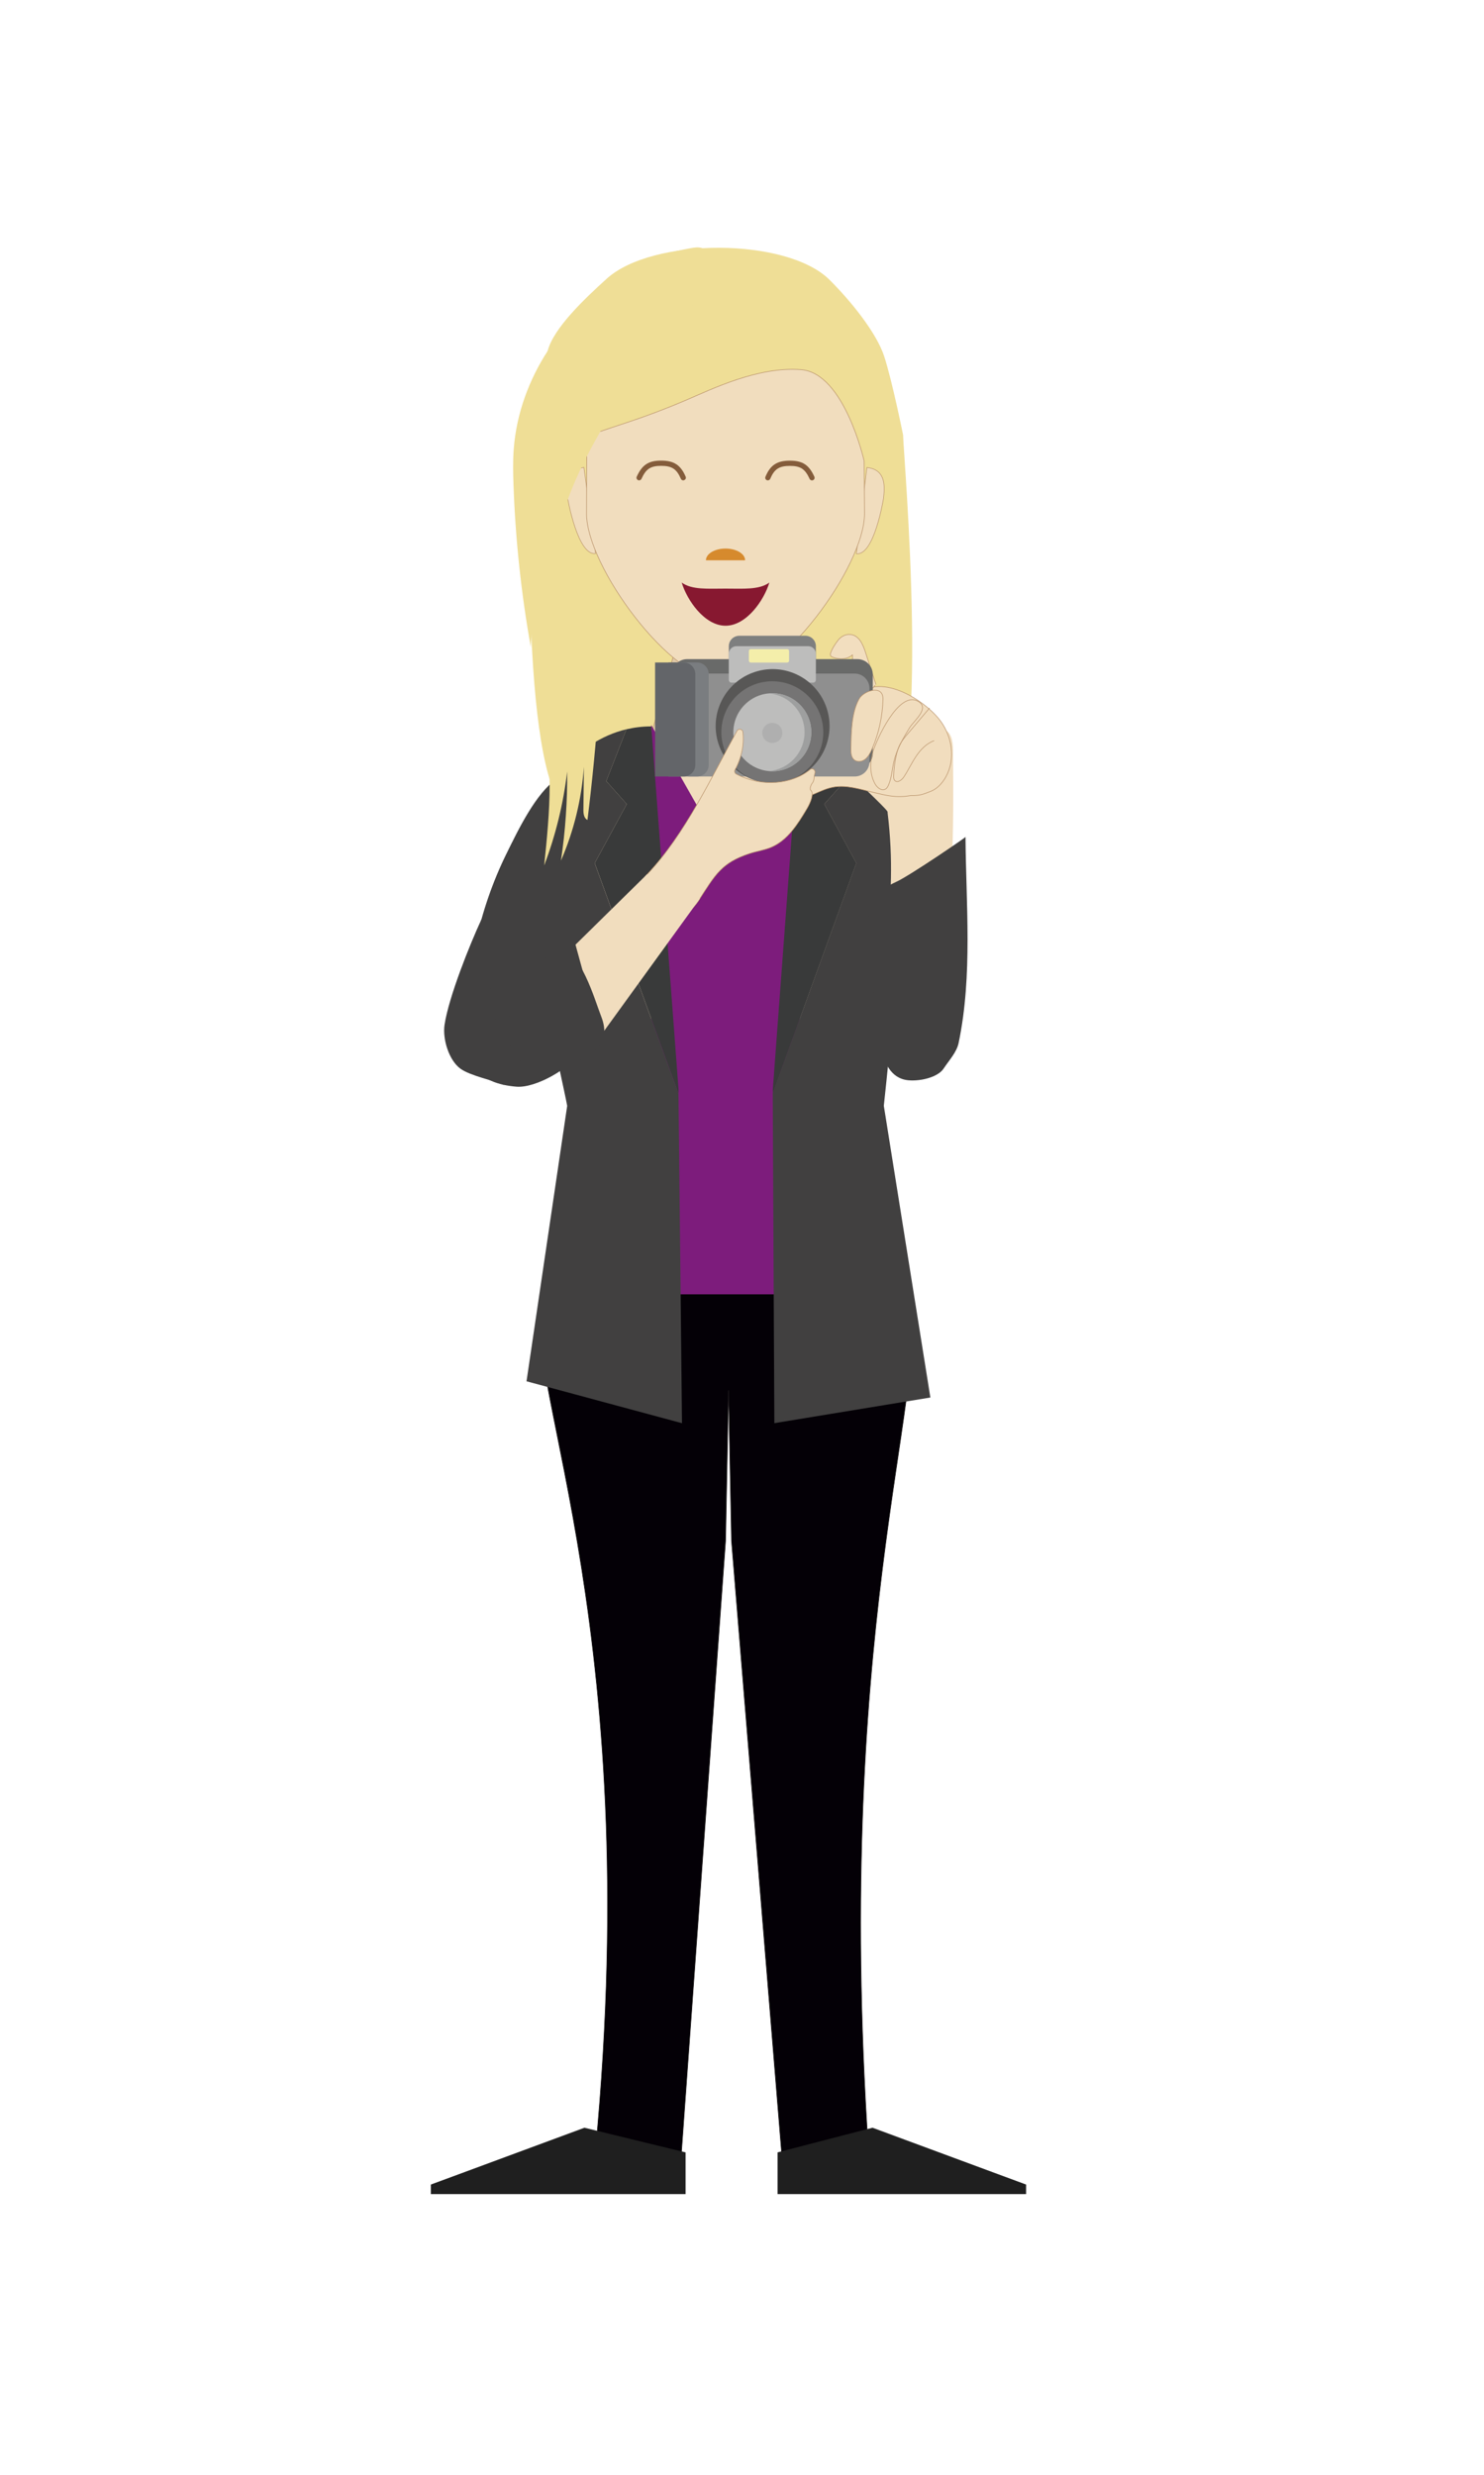 <?xml version="1.0" encoding="utf-8"?>
<!-- Generator: Adobe Illustrator 23.0.6, SVG Export Plug-In . SVG Version: 6.00 Build 0)  -->
<svg version="1.1" id="Capa_1" xmlns="http://www.w3.org/2000/svg" xmlns:xlink="http://www.w3.org/1999/xlink" x="0px" y="0px"
	 viewBox="0 0 300 500" style="enable-background:new 0 0 300 500;" xml:space="preserve">
<style type="text/css">
	.st0{fill:#363636;}
	.st1{fill:#202020;}
	.st2{fill:#2D363A;}
	.st3{fill:#F1D19E;}
	.st4{fill:#FFFFFF;}
	.st5{fill:#F1D19E;stroke:#272425;stroke-width:0.121;stroke-miterlimit:10;}
	.st6{fill:#F1F1F1;}
	.st7{fill:#272425;}
	.st8{fill:#1C1A1B;}
	.st9{fill:#1E2528;}
	.st10{fill:#B6B9C1;}
	.st11{fill:#FAF5EB;}
	.st12{fill:#48391D;}
	.st13{display:none;fill:#F1D19E;stroke:#272425;stroke-width:0.121;stroke-miterlimit:10;}
	.st14{fill:#4C2208;}
	.st15{fill:#884D12;}
	.st16{fill:#583C1C;}
	.st17{fill:#7F6528;}
	.st18{fill:#F5E1C2;}
	.st19{fill:none;}
	.st20{fill:#360000;}
	.st21{fill:#F5E1C2;stroke:#B5966E;stroke-width:0.118;stroke-miterlimit:10;}
	.st22{fill:#F5E1C2;stroke:#424140;stroke-width:0.118;stroke-miterlimit:10;}
	.st23{fill:#E0CEAB;stroke:#B5966E;stroke-width:0.121;stroke-miterlimit:10;}
	.st24{fill:#F5E1C2;stroke:#B5966E;stroke-width:0.109;stroke-miterlimit:10;}
	.st25{fill:#C09D38;}
	.st26{fill:none;stroke:#7E5E40;stroke-linecap:round;stroke-linejoin:round;stroke-miterlimit:10;}
	.st27{fill:#DD902F;}
	.st28{fill:none;stroke:#815E18;stroke-linecap:round;stroke-miterlimit:10;}
	.st29{fill:#B62228;}
	.st30{fill:#997B55;}
	.st31{fill:#723324;}
	.st32{fill:#E6E6E6;}
	.st33{fill:#7E5E40;}
	.st34{fill:#815E18;}
	.st35{fill:#CACACA;}
	.st36{fill:#333333;}
	.st37{fill:#1A1A1A;}
	.st38{fill:#4D4D4D;}
	.st39{fill:#F0DDC0;}
	.st40{fill:#A2867E;}
	.st41{fill:#040006;}
	.st42{fill:#353745;}
	.st43{fill:#F7E3C4;stroke:#B7986E;stroke-width:0.118;stroke-miterlimit:10;}
	.st44{display:none;fill:#F3D3A0;stroke:#272425;stroke-width:0.121;stroke-miterlimit:10;}
	.st45{fill:#F3D3A0;}
	.st46{fill:#D5D6D6;}
	.st47{fill:#744C15;stroke:#272425;stroke-width:0.121;stroke-miterlimit:10;}
	.st48{display:none;fill:#3E526A;}
	.st49{fill:#203847;}
	.st50{fill:#BC821F;}
	.st51{display:none;fill:#BC821F;}
	.st52{fill:#914310;}
	.st53{fill:#F7E3C4;stroke:#B7986E;stroke-width:0.109;stroke-miterlimit:10;}
	.st54{fill:#7B0032;}
	.st55{fill:#7F5E40;}
	.st56{fill:#979797;}
	.st57{fill:#B0B0B0;stroke:#7F7F7F;stroke-width:0.25;stroke-miterlimit:10;}
	.st58{fill:none;stroke:#979797;stroke-miterlimit:10;}
	.st59{fill:#BCBA9A;stroke:#7F7F7F;stroke-width:0.25;stroke-miterlimit:10;}
	.st60{fill:#7F7F7F;}
	.st61{fill:#5888A7;stroke:#7F7F7F;stroke-width:0.25;stroke-miterlimit:10;}
	.st62{fill:#C8C8C8;stroke:#7F7F7F;stroke-width:0.25;stroke-miterlimit:10;}
	.st63{fill:#B0B0B0;}
	.st64{fill:#B67849;}
	.st65{fill:#7F5032;}
	.st66{fill:#4C3018;}
	.st67{fill:#C4C4C4;}
	.st68{fill:#A52B31;}
	.st69{fill:#1C2853;}
	.st70{fill:#F8F8F8;}
	.st71{fill:#81D646;}
	.st72{fill:#DEC69A;}
	.st73{fill:#DB391D;}
	.st74{fill:#8F673C;}
	.st75{opacity:0.35;}
	.st76{fill:#6FB353;}
	.st77{opacity:0.7;}
	.st78{fill:#DDC092;}
	.st79{fill:url(#);}
	.st80{fill:#754C24;}
	.st81{fill:#243B56;}
	.st82{fill:#CEAE7E;}
	.st83{fill:#EFDE96;}
	.st84{fill:#E0C9A7;stroke:#B9926A;stroke-width:0.121;stroke-miterlimit:10;}
	.st85{fill:#F1DDBE;stroke:#B9926A;stroke-width:0.118;stroke-miterlimit:10;}
	.st86{fill:#040006;stroke:#221D1F;stroke-width:0.121;stroke-miterlimit:10;}
	.st87{fill:#1F1F1F;}
	.st88{fill:#7D1C7C;}
	.st89{fill:#393A3A;}
	.st90{fill:#414040;}
	.st91{fill:#F1DDBE;stroke:#B9926A;stroke-width:0.109;stroke-miterlimit:10;}
	.st92{fill:#871830;}
	.st93{fill:#D68A2D;}
	.st94{fill:#845C3B;}
	.st95{fill:#F1DDBE;}
	.st96{fill:#F2DEBF;stroke:#B9926A;stroke-width:0.118;stroke-miterlimit:10;}
	.st97{fill:#696A69;}
	.st98{fill:#8F8F8F;}
	.st99{fill:#7E7F7F;}
	.st100{fill:#BDBDBC;}
	.st101{fill:#F4EEAA;}
	.st102{fill:#585756;}
	.st103{fill:#757474;}
	.st104{fill:#9E9F9F;}
	.st105{opacity:0.43;fill:#9E9F9F;}
	.st106{fill:#7A7D80;}
	.st107{fill:#636569;}
	.st108{fill:none;stroke:#B9926A;stroke-width:0.118;stroke-miterlimit:10;}
	.st109{fill:#EBCC99;}
	.st110{fill:#C9C9C9;}
	.st111{fill:#181718;}
	.st112{fill:#716557;}
	.st113{fill:#DDBE92;stroke:#221D1F;stroke-width:0.096;stroke-miterlimit:10;}
	.st114{fill:#070208;}
	.st115{display:none;fill:#EBCC99;stroke:#221D1F;stroke-width:0.096;stroke-miterlimit:10;}
	.st116{fill:#ECCCA9;}
	.st117{fill:#531B13;}
	.st118{fill:#924B1D;}
	.st119{fill:#5E3818;}
	.st120{fill:#3E3E3E;}
	.st121{fill:#A07A30;}
	.st122{fill:#DCE3E8;}
	.st123{fill:#C85A25;}
	.st124{fill:url(#SVGID_1_);}
	.st125{fill:#969696;}
	.st126{fill:#C35326;}
	.st127{fill:#B2CC92;}
	.st128{fill:#9A3A1D;}
	.st129{fill:#9BBD75;}
	.st130{fill:url(#SVGID_2_);}
	.st131{fill:url(#SVGID_3_);}
	.st132{fill:#DEBC74;}
	.st133{fill:#BFCF64;}
	.st134{clip-path:url(#SVGID_8_);}
	.st135{fill-rule:evenodd;clip-rule:evenodd;fill:#4D4D4D;}
	.st136{fill:#83632F;}
	.st137{fill-rule:evenodd;clip-rule:evenodd;fill:#B3B3B3;}
	.st138{fill-rule:evenodd;clip-rule:evenodd;fill:#666666;}
	.st139{fill-rule:evenodd;clip-rule:evenodd;fill:#333333;}
	.st140{fill-rule:evenodd;clip-rule:evenodd;fill:url(#SVGID_9_);}
	.st141{fill-rule:evenodd;clip-rule:evenodd;fill:#5B5A5C;}
	.st142{fill-rule:evenodd;clip-rule:evenodd;fill:url(#SVGID_10_);}
	.st143{fill-rule:evenodd;clip-rule:evenodd;fill:#474846;}
	.st144{opacity:0.5;fill-rule:evenodd;clip-rule:evenodd;fill:#F2F2F2;}
	.st145{fill:url(#SVGID_11_);}
	.st146{fill:url(#SVGID_12_);}
	.st147{fill:url(#SVGID_13_);}
	.st148{fill:url(#SVGID_14_);}
	.st149{fill:url(#SVGID_15_);}
	.st150{fill:url(#SVGID_16_);}
	.st151{fill:url(#SVGID_17_);}
	.st152{fill:url(#SVGID_18_);}
	.st153{fill:url(#SVGID_19_);}
	.st154{fill:url(#SVGID_20_);}
	.st155{opacity:0.5;fill-rule:evenodd;clip-rule:evenodd;fill:#4D4D4D;}
	.st156{opacity:0.2;fill-rule:evenodd;clip-rule:evenodd;fill:#887B9B;}
	.st157{opacity:0.3;fill-rule:evenodd;clip-rule:evenodd;fill:#887B9B;}
	.st158{opacity:0.2;fill-rule:evenodd;clip-rule:evenodd;fill:#333333;}
	.st159{fill-rule:evenodd;clip-rule:evenodd;fill:#808080;}
	.st160{fill:url(#SVGID_21_);}
	.st161{fill:url(#SVGID_22_);}
	.st162{fill:url(#SVGID_23_);}
	.st163{fill:url(#SVGID_24_);}
	.st164{fill:url(#SVGID_25_);}
	.st165{fill:url(#SVGID_26_);}
	.st166{fill:url(#SVGID_27_);}
	.st167{fill:url(#SVGID_28_);}
	.st168{fill:url(#SVGID_29_);}
	.st169{fill:url(#SVGID_30_);}
	.st170{opacity:0.2;fill-rule:evenodd;clip-rule:evenodd;fill:#4D4D4D;}
	.st171{fill-rule:evenodd;clip-rule:evenodd;fill:#E6E6E6;}
	.st172{fill-rule:evenodd;clip-rule:evenodd;fill:url(#SVGID_31_);}
	.st173{fill-rule:evenodd;clip-rule:evenodd;fill:#9E7537;}
	.st174{fill-rule:evenodd;clip-rule:evenodd;fill:#999999;}
	.st175{fill-rule:evenodd;clip-rule:evenodd;fill:url(#SVGID_32_);}
	.st176{fill:#9E7537;}
	.st177{fill:url(#SVGID_33_);}
	.st178{fill:#808080;}
	.st179{fill-rule:evenodd;clip-rule:evenodd;fill:none;}
	.st180{clip-path:url(#SVGID_8_);fill:#7A7A7A;}
	.st181{clip-path:url(#SVGID_8_);fill:#4D4D4D;}
	.st182{opacity:0.2;clip-path:url(#SVGID_8_);fill:#4D4D4D;}
	.st183{clip-path:url(#SVGID_8_);fill-rule:evenodd;clip-rule:evenodd;fill:#B3B3B3;}
	.st184{clip-path:url(#SVGID_8_);fill-rule:evenodd;clip-rule:evenodd;fill:#4D4D4D;}
	
		.st185{clip-path:url(#SVGID_8_);fill-rule:evenodd;clip-rule:evenodd;fill:none;stroke:url(#SVGID_34_);stroke-width:0.75;stroke-miterlimit:10;}
	
		.st186{clip-path:url(#SVGID_8_);fill-rule:evenodd;clip-rule:evenodd;fill:none;stroke:url(#SVGID_35_);stroke-width:0.5;stroke-miterlimit:10;}
	
		.st187{clip-path:url(#SVGID_8_);fill-rule:evenodd;clip-rule:evenodd;fill:none;stroke:url(#SVGID_36_);stroke-width:0.75;stroke-miterlimit:10;}
	.st188{clip-path:url(#SVGID_8_);fill:#83632F;}
	
		.st189{clip-path:url(#SVGID_8_);fill-rule:evenodd;clip-rule:evenodd;fill:none;stroke:url(#SVGID_37_);stroke-width:0.75;stroke-miterlimit:10;}
	
		.st190{clip-path:url(#SVGID_8_);fill-rule:evenodd;clip-rule:evenodd;fill:none;stroke:url(#SVGID_38_);stroke-width:0.5;stroke-miterlimit:10;}
	.st191{fill:#E8C78F;}
	.st192{fill:#A38F69;}
	.st193{fill:#C3C09A;}
	.st194{fill:#EFDEC5;}
	.st195{fill:#827455;}
	.st196{fill:#C9D5D7;}
	.st197{fill:#BAD9DA;}
	.st198{fill:#DEEADE;}
	.st199{fill:#CCAF80;}
	.st200{fill:#B49D73;}
	.st201{fill:#8F7E5C;}
	.st202{fill:#B09970;}
	.st203{fill:#747373;}
	.st204{fill:#C0C0C0;}
	.st205{fill:#8C8C8B;}
	.st206{fill:#6B6B6A;}
	.st207{fill:#B1251E;}
	.st208{fill:#6AA745;}
	.st209{fill:#B1BDBF;}
	.st210{fill:none;stroke:#FFFFFF;stroke-width:6;stroke-miterlimit:10;}
	.st211{fill:#80623E;}
	.st212{fill:#B56923;}
	.st213{fill:#A25923;}
	.st214{fill:#D47A45;}
	.st215{fill:#9A5621;}
	.st216{fill:#DA8C4A;}
	.st217{fill:#C0A67A;}
	.st218{fill:#988562;}
	.st219{fill:#7D6E51;}
	.st220{fill:#487134;}
	.st221{fill:#CECECE;}
	.st222{fill:#EFDCB1;}
	.st223{fill:#C8304E;}
</style>
<path id="XMLID_165_" class="st83" d="M182.57,87.9c0,3.53,6.05,70.27-3.84,79.23c-16.88,15.3-46.35,11.42-64.14-3.23
	c-9.69-7.98-7.31-69.95-7.31-73.48c0,0,2.32-15.14,3.44-19.54c1.16-4.53,7.35-10.43,11.92-14.56c9.28-8.41,36.42-8.34,45.03,0.19
	c4.47,4.44,9.53,10.78,11.06,15.44C180.36,76.92,182.57,87.9,182.57,87.9z"/>
<polygon id="XMLID_164_" class="st84" points="161.98,149.45 131.36,149.45 137.37,128.11 155.97,128.11 "/>
<g id="XMLID_160_">
	<path id="XMLID_161_" class="st85" d="M179.71,193.92l-5.12,38.48h-55.84l-5.12-38.48l-2.86-21.38c0-17.33,7.35-24.38,21.71-24.38
		h28.4c14.35,0,21.71,7.05,21.71,24.38L179.71,193.92z"/>
</g>
<path id="XMLID_158_" class="st86" d="M174.59,232.4h-55.84c0,0-5.69,13.73-9.33,30.54c-3.64,16.82,21.82,67.64,10.46,176.58h17.54
	l9.26-128.24l0.6-30.39l0.6,30.39l10.5,128.24h17.54c-8.07-109.37,11.94-158.21,7.96-176.58C179.9,244.57,174.59,232.4,174.59,232.4
	z"/>
<g id="XMLID_155_">
	<polygon id="XMLID_157_" class="st87" points="138.59,443.29 87.1,443.29 87.1,441.36 118.15,429.88 122.98,431.06 130.52,432.9 
		138.59,434.86 	"/>
	<polygon id="XMLID_156_" class="st87" points="157.19,443.29 207.43,443.29 207.43,441.36 176.39,429.88 157.19,434.86 	"/>
</g>
<g id="XMLID_147_">
	<g id="corbata_21_">
		<polygon id="XMLID_153_" class="st88" points="161.68,261.5 131.66,261.5 131.66,146.47 146.29,172.23 161.68,146.47 		"/>
	</g>
	<g id="XMLID_148_">
		<path id="XMLID_152_" class="st89" d="M131.66,146.76c-1.76,0-3.43,0.21-5.02,0.58l-4.08,10.47l4.14,4.65l-6.47,11.92l16.94,46.6
			l0-0.9L131.66,146.76z"/>
		<path id="XMLID_151_" class="st90" d="M126.7,162.46l-4.14-4.65l4.08-10.47c-9.91,2.31-19.6,12.67-19.6,25.41l2.02,23.82
			c0,1.22,5.41,25.47,5.6,26.85l-8.22,55.65l31.43,8.47l-0.71-66.55l-16.94-46.6L126.7,162.46z"/>
		<path id="XMLID_150_" class="st89" d="M166.64,162.46l4.14-4.65l-4.07-10.47c-1.59-0.37-3.26-0.58-5.02-0.58l-5.46,73.32l0,0.79
			l16.89-46.49L166.64,162.46z"/>
		<path id="XMLID_149_" class="st90" d="M182.97,171.61c0-12.74-6.36-21.96-16.27-24.27l4.07,10.47l-4.14,4.65l6.47,11.92
			l-16.89,46.49l0.33,66.66l31.54-5.18l-9.41-58.94c0.18-1.39,2.84-27.63,2.84-28.85L182.97,171.61z"/>
	</g>
</g>
<g id="XMLID_144_">
	<path id="XMLID_146_" class="st91" d="M120.4,111.84c-3.62,0.49-5.63-11.08-5.63-11.08c-0.4-2.96-0.36-5.84,3.27-6.33l0,0
		L120.4,111.84z"/>
	<path id="XMLID_145_" class="st91" d="M173.12,111.88c3.63,0.44,5.48-11.16,5.48-11.16c0.36-2.96,0.28-5.84-3.35-6.28l0,0
		L173.12,111.88z"/>
</g>
<path id="XMLID_142_" class="st85" d="M174.77,103.78c0,10.65-17.02,33.8-27.29,33.8h-1.62c-10.27,0-27.29-23.14-27.29-33.8
	l0.06-15.66c6.41-2.32,11.25-3.51,20.18-7.33c4.99-2.13,14.45-6.8,23.17-6.1c8.72,0.69,12.71,18.44,12.71,18.44L174.77,103.78z"/>
<g id="XMLID_134_">
	<g id="XMLID_139_">
		<path id="XMLID_140_" class="st92" d="M137.81,117.7c1.08,3.59,4.63,8.72,8.86,8.72c4.23,0,7.78-5.13,8.86-8.72
			c-2.08,1.5-5.27,1.22-8.86,1.22C143.08,118.92,139.89,119.2,137.81,117.7z"/>
	</g>
	<path id="XMLID_138_" class="st93" d="M150.63,113.2c0-1.31-1.77-2.37-3.96-2.37c-2.19,0-3.96,1.06-3.96,2.37"/>
	<g id="XMLID_135_">
		<g id="XMLID_137_">
			<path class="st94" d="M138.12,97.05c-0.2,0-0.4-0.12-0.48-0.32c-0.85-1.98-1.82-2.61-3.98-2.61c-2.14,0-3.07,0.61-3.98,2.62
				c-0.12,0.26-0.43,0.38-0.7,0.26c-0.26-0.12-0.38-0.43-0.26-0.7c1.09-2.39,2.38-3.24,4.94-3.24c2.58,0,3.93,0.88,4.95,3.24
				c0.12,0.27-0.01,0.58-0.27,0.69C138.26,97.04,138.19,97.05,138.12,97.05z"/>
		</g>
		<g id="XMLID_136_">
			<path class="st94" d="M155.22,97.05c-0.07,0-0.14-0.01-0.2-0.04c-0.27-0.11-0.39-0.42-0.28-0.69c0.99-2.37,2.34-3.25,4.95-3.25
				c2.56,0,3.85,0.85,4.94,3.24c0.12,0.26,0,0.58-0.26,0.7c-0.27,0.12-0.58,0-0.7-0.26c-0.92-2.01-1.85-2.62-3.98-2.62
				c-2.18,0-3.15,0.63-3.98,2.6C155.62,96.93,155.43,97.05,155.22,97.05z"/>
		</g>
	</g>
</g>
<path class="st83" d="M124.44,81.99c-2.92,4.81-5.78,9.71-8.07,14.98c-3.15,7.25-5.18,15.11-7.2,22.91
	c-0.92,3.57-1.85,7.2-1.85,10.95c-1.94-10.8-3.12-21.78-3.51-32.79c-0.09-2.45-0.14-4.92,0.05-7.36c0.55-7.23,3.15-14.09,6.88-19.81
	c3.73-5.72,8.55-10.34,13.74-14.14c2.99-2.19,6.15-4.13,9.54-5.26c1.84-0.61,3.73-0.98,5.63-1.33c0.71-0.13,1.44-0.25,2.15-0.05
	c1.34,0.38,2.29,1.91,2.62,3.49c0.69,3.31-0.05,4.59-2.23,6.25c-2.41,1.84-4.63,3.99-6.69,6.34
	C131.32,70.94,127.81,76.44,124.44,81.99z"/>
<path class="st90" d="M94.49,209.67c0.07,1.73,0.21,3.5,0.92,5.03c1.61,3.49,5.54,4.57,9.01,4.85c3.88,0.31,11.03-3.71,13.15-7.39
	c1.81-3.14-1.49-3.86-2.28-7.5c-1.63-7.48-3.52-15.04-3.18-22.73c0.27-6.17,1.99-12.18,4.39-17.72c1.94-4.48,1.59-10.66-3.94-6.86
	c-4.27,2.93-7.83,10.37-10.19,15.16C96.83,183.77,93.98,196.77,94.49,209.67z"/>
<path class="st90" d="M97.33,185.74c-2.39,5.14-6.61,15.69-7.46,21.3c-0.43,2.87,0.86,7.14,3.19,8.86c1.95,1.43,6.6,2.37,8.84,3.3"
	/>
<path class="st95" d="M179.42,164.1c1.22,10.12,0.62,16.42,0,26.59c-0.09,1.47-2.53,6.15-1.79,7.42c1.02,1.77,3.3,2.4,5.35,2.32
	c2.04-0.08,4.04-0.69,6.09-0.7c3.85-15.72,3.73-32.11,3.58-48.3c-0.01-1.58-0.31-3.56-1.82-4.02c-1.11-0.34-2.24,0.39-3.18,1.08
	c-4.37,3.21-9.85,6.29-13.36,10.3C174.44,159,179.93,164.1,179.42,164.1z"/>
<path class="st85" d="M167.04,154.7c-0.91,0.57-7.07,1.89-7.67,2.73c-0.61,0.84-1.63,2.52-1.01,3.36c1.46,0.91,3.45,0.67,5.09,0.08
	c1.65-0.59,3.17-1.49,4.9-1.82c2.71-0.53,5.47,0.39,8.16,1.03c2.68,0.63,4.65,1.18,7.61,0.65c1.99,0.07,2.74-0.38,3.91-0.8
	c1.17-0.43,2.08-1.31,2.75-2.28c2.43-3.53,1.94-8.34-0.55-11.84c-2.92-4.11-11.94-9.99-16.89-5.49c-2.54,2.3-1.68,5.61-2.87,8.31
	C168.95,152.04,170.31,152.66,167.04,154.7z"/>
<path class="st96" d="M177.08,138.31c-0.7-2.18-1.41-4.36-2.12-6.54c-0.54-1.65-1.37-3.58-3.28-3.59c-0.91-0.01-1.76,0.5-2.31,1.23
	c-0.66,0.87-1.17,1.67-1.49,2.64c-0.08,0.25,0.03,0.54,0.27,0.65c1.34,0.6,3.13,0.58,4.17-0.39c0.04,1.25,0.09,2.51,0.13,3.76
	c0.03,0.96,0.09,1.99,0.69,2.73c0.93,1.16,3.06,0.96,3.75-0.36"/>
<g>
	<path class="st97" d="M138.92,155.32h34.41c1.72,0,3.11-1.39,3.11-3.11v-15.93c0-1.72-1.39-3.11-3.11-3.11h-34.41
		c-1.72,0-3.11,1.39-3.11,3.11v15.93C135.81,153.93,137.21,155.32,138.92,155.32z"/>
	<path class="st98" d="M139.48,156.88h33.3c1.65,0,2.99-1.34,2.99-2.99v-14.81c0-1.65-1.34-2.99-2.99-2.99h-33.3
		c-1.65,0-2.99,1.34-2.99,2.99v14.81C136.49,155.54,137.83,156.88,139.48,156.88z"/>
	<path class="st99" d="M147.33,135.82h17.61v-5.25c0-1.17-0.95-2.12-2.12-2.12h-13.37c-1.17,0-2.12,0.95-2.12,2.12V135.82z"/>
	<path class="st100" d="M147.88,137.92h16.49c0.31,0,0.56-0.25,0.56-0.56l0-5.25c0-0.86-0.7-1.56-1.56-1.56h-14.48
		c-0.86,0-1.56,0.7-1.56,1.56v5.25C147.33,137.67,147.57,137.92,147.88,137.92z"/>
	<path class="st101" d="M151.78,133.86h7.35c0.21,0,0.39-0.17,0.39-0.39v-1.93c0-0.21-0.17-0.39-0.39-0.39h-7.35
		c-0.21,0-0.39,0.17-0.39,0.39v1.93C151.39,133.69,151.56,133.86,151.78,133.86z"/>
	
		<ellipse transform="matrix(0.965 -0.263 0.263 0.965 -33.065 46.176)" class="st102" cx="156.13" cy="146.72" rx="11.51" ry="11.51"/>
	<circle class="st103" cx="156.13" cy="147.94" r="10.3"/>
	<path class="st100" d="M148.25,147.94c0,4.35,3.53,7.88,7.88,7.88c4.35,0,7.88-3.53,7.88-7.88c0-4.35-3.53-7.88-7.88-7.88
		C151.78,140.06,148.25,143.59,148.25,147.94z"/>
	<path class="st104" d="M162.65,147.94c0-4.12-3.17-7.5-7.2-7.84c0.22-0.02,0.45-0.03,0.68-0.03c4.35,0,7.88,3.53,7.88,7.88
		c0,4.35-3.53,7.88-7.88,7.88c-0.23,0-0.45-0.01-0.68-0.03C159.48,155.43,162.65,152.06,162.65,147.94z"/>
	<circle class="st105" cx="156.13" cy="148.08" r="2.03"/>
	<path class="st106" d="M135.14,156.88h5.79c1.29,0,2.34-1.05,2.34-2.34v-18.35c0-1.29-1.05-2.34-2.34-2.34h-5.79V156.88z"/>
	<path class="st107" d="M132.43,156.88h5.79c1.29,0,2.34-1.05,2.34-2.34v-18.35c0-1.29-1.05-2.34-2.34-2.34h-5.79V156.88z"/>
</g>
<path class="st85" d="M172.02,151.09c-0.02,0.78-0.01,1.64,0.46,2.22c0.57,0.7,1.63,0.66,2.34,0.14c0.71-0.52,1.15-1.38,1.52-2.24
	c1.33-3.1,2.07-6.51,2.16-9.94c0.07-3.06-3.93-1.71-4.83-0.05C172.11,144.06,172.09,147.89,172.02,151.09z"/>
<path class="st108" d="M176.48,151.84c-0.65,2.15-0.68,4.56,0.42,6.54c0.41,0.74,1.3,1.47,2.06,1.07c0.32-0.17,0.51-0.5,0.65-0.83
	c0.65-1.48,0.72-3.13,1.08-4.7c0.57-2.47,1.85-4.73,3.19-6.89c0.92-1.49,4.28-4.04,1.58-5.41
	C181.61,139.68,177.23,149.39,176.48,151.84z"/>
<path class="st108" d="M187.93,143.03c-1.47,1.73-2.94,3.46-4.4,5.19c-0.58,0.68-1.16,1.37-1.58,2.16
	c-0.42,0.79-0.65,1.66-0.83,2.53c-0.26,1.27-0.42,2.56-0.46,3.86c-0.01,0.34,0,0.73,0.26,0.96c0.54,0.49,1.38-0.13,1.78-0.73
	c0.9-1.35,1.57-2.83,2.48-4.18c0.9-1.35,2.09-2.6,3.65-3.18"/>
<path class="st85" d="M151.53,172.45c1.42-0.47,2.93-0.67,4.31-1.24c3.36-1.39,5.44-4.71,7.3-7.84c0.65-1.09,1.51-3.05,0.76-3.7
	c-0.26-0.22,0.02-1.08,0.24-1.35c0.6-0.74,0.3-1.16,0.61-2.13c0.19-0.61-0.51-1.12-1-0.71c-3.56,2.94-9.7,3.65-14.9,0.91
	c-0.32-0.17-0.42-0.58-0.24-0.89c1.28-2.31,1.87-5.01,1.57-7.61c-0.07-0.61-0.9-0.76-1.19-0.23c-5.24,9.49-10.47,20.84-18.15,28.97
	c-0.49,0.52-0.9,1.1-1.21,1.73c-0.84,1.71-0.65,3.72,0.15,5.45c0.2,0.44,0.39,0.88,0.58,1.32c1.59,3.91,8.55,0.39,10.85-3.15
	C144.61,176.71,145.84,174.32,151.53,172.45z"/>
<path class="st90" d="M195.18,169.1c0.1,13.38,1.47,27.9-1.38,41.57c-0.4,1.94-1.88,3.46-3.05,5.23c-1.18,1.77-4.72,2.59-7.16,2.35
	c-3.61-0.36-4.94-3.8-5.45-6.65c-1.3-7.19-2.12-14.45-2.45-21.75c-0.23-5.15-0.52-8.98,5.44-11.66
	C183.83,176.98,195.17,169.23,195.18,169.1z"/>
<polygon class="st95" points="130.81,176.63 116.34,190.86 121.4,209.29 141.5,181.54 "/>
<path class="st90" d="M103.7,202.11c-0.61,1.43-0.74,2.95-0.86,4.45c-0.19,2.28-0.33,4.74,1.3,6.66c1.5,1.77,4.35,2.74,7.11,2.68
	c2.76-0.06,5.4-1.04,7.45-2.45c1.72-1.19,3.11-2.75,3.4-4.5c0.23-1.42-0.26-2.86-0.8-4.23c-0.94-2.41-4.07-12.99-7.94-12.76
	C110.2,192.13,104.52,200.16,103.7,202.11z"/>
<path class="st83" d="M108.92,142.73c3.28,10.28,2.2,21.38,1.09,32.12c2.32-6.1,3.88-12.49,4.65-18.98
	c0.05,6.03-0.37,12.05-1.26,18.01c2.61-6,4.18-12.45,4.64-18.98c-0.03,2.89-0.06,5.78-0.1,8.66c-0.01,0.8,0.09,1.77,0.82,2.1
	c0.98-7.91,1.75-15.85,2.31-23.8"/>
</svg>
